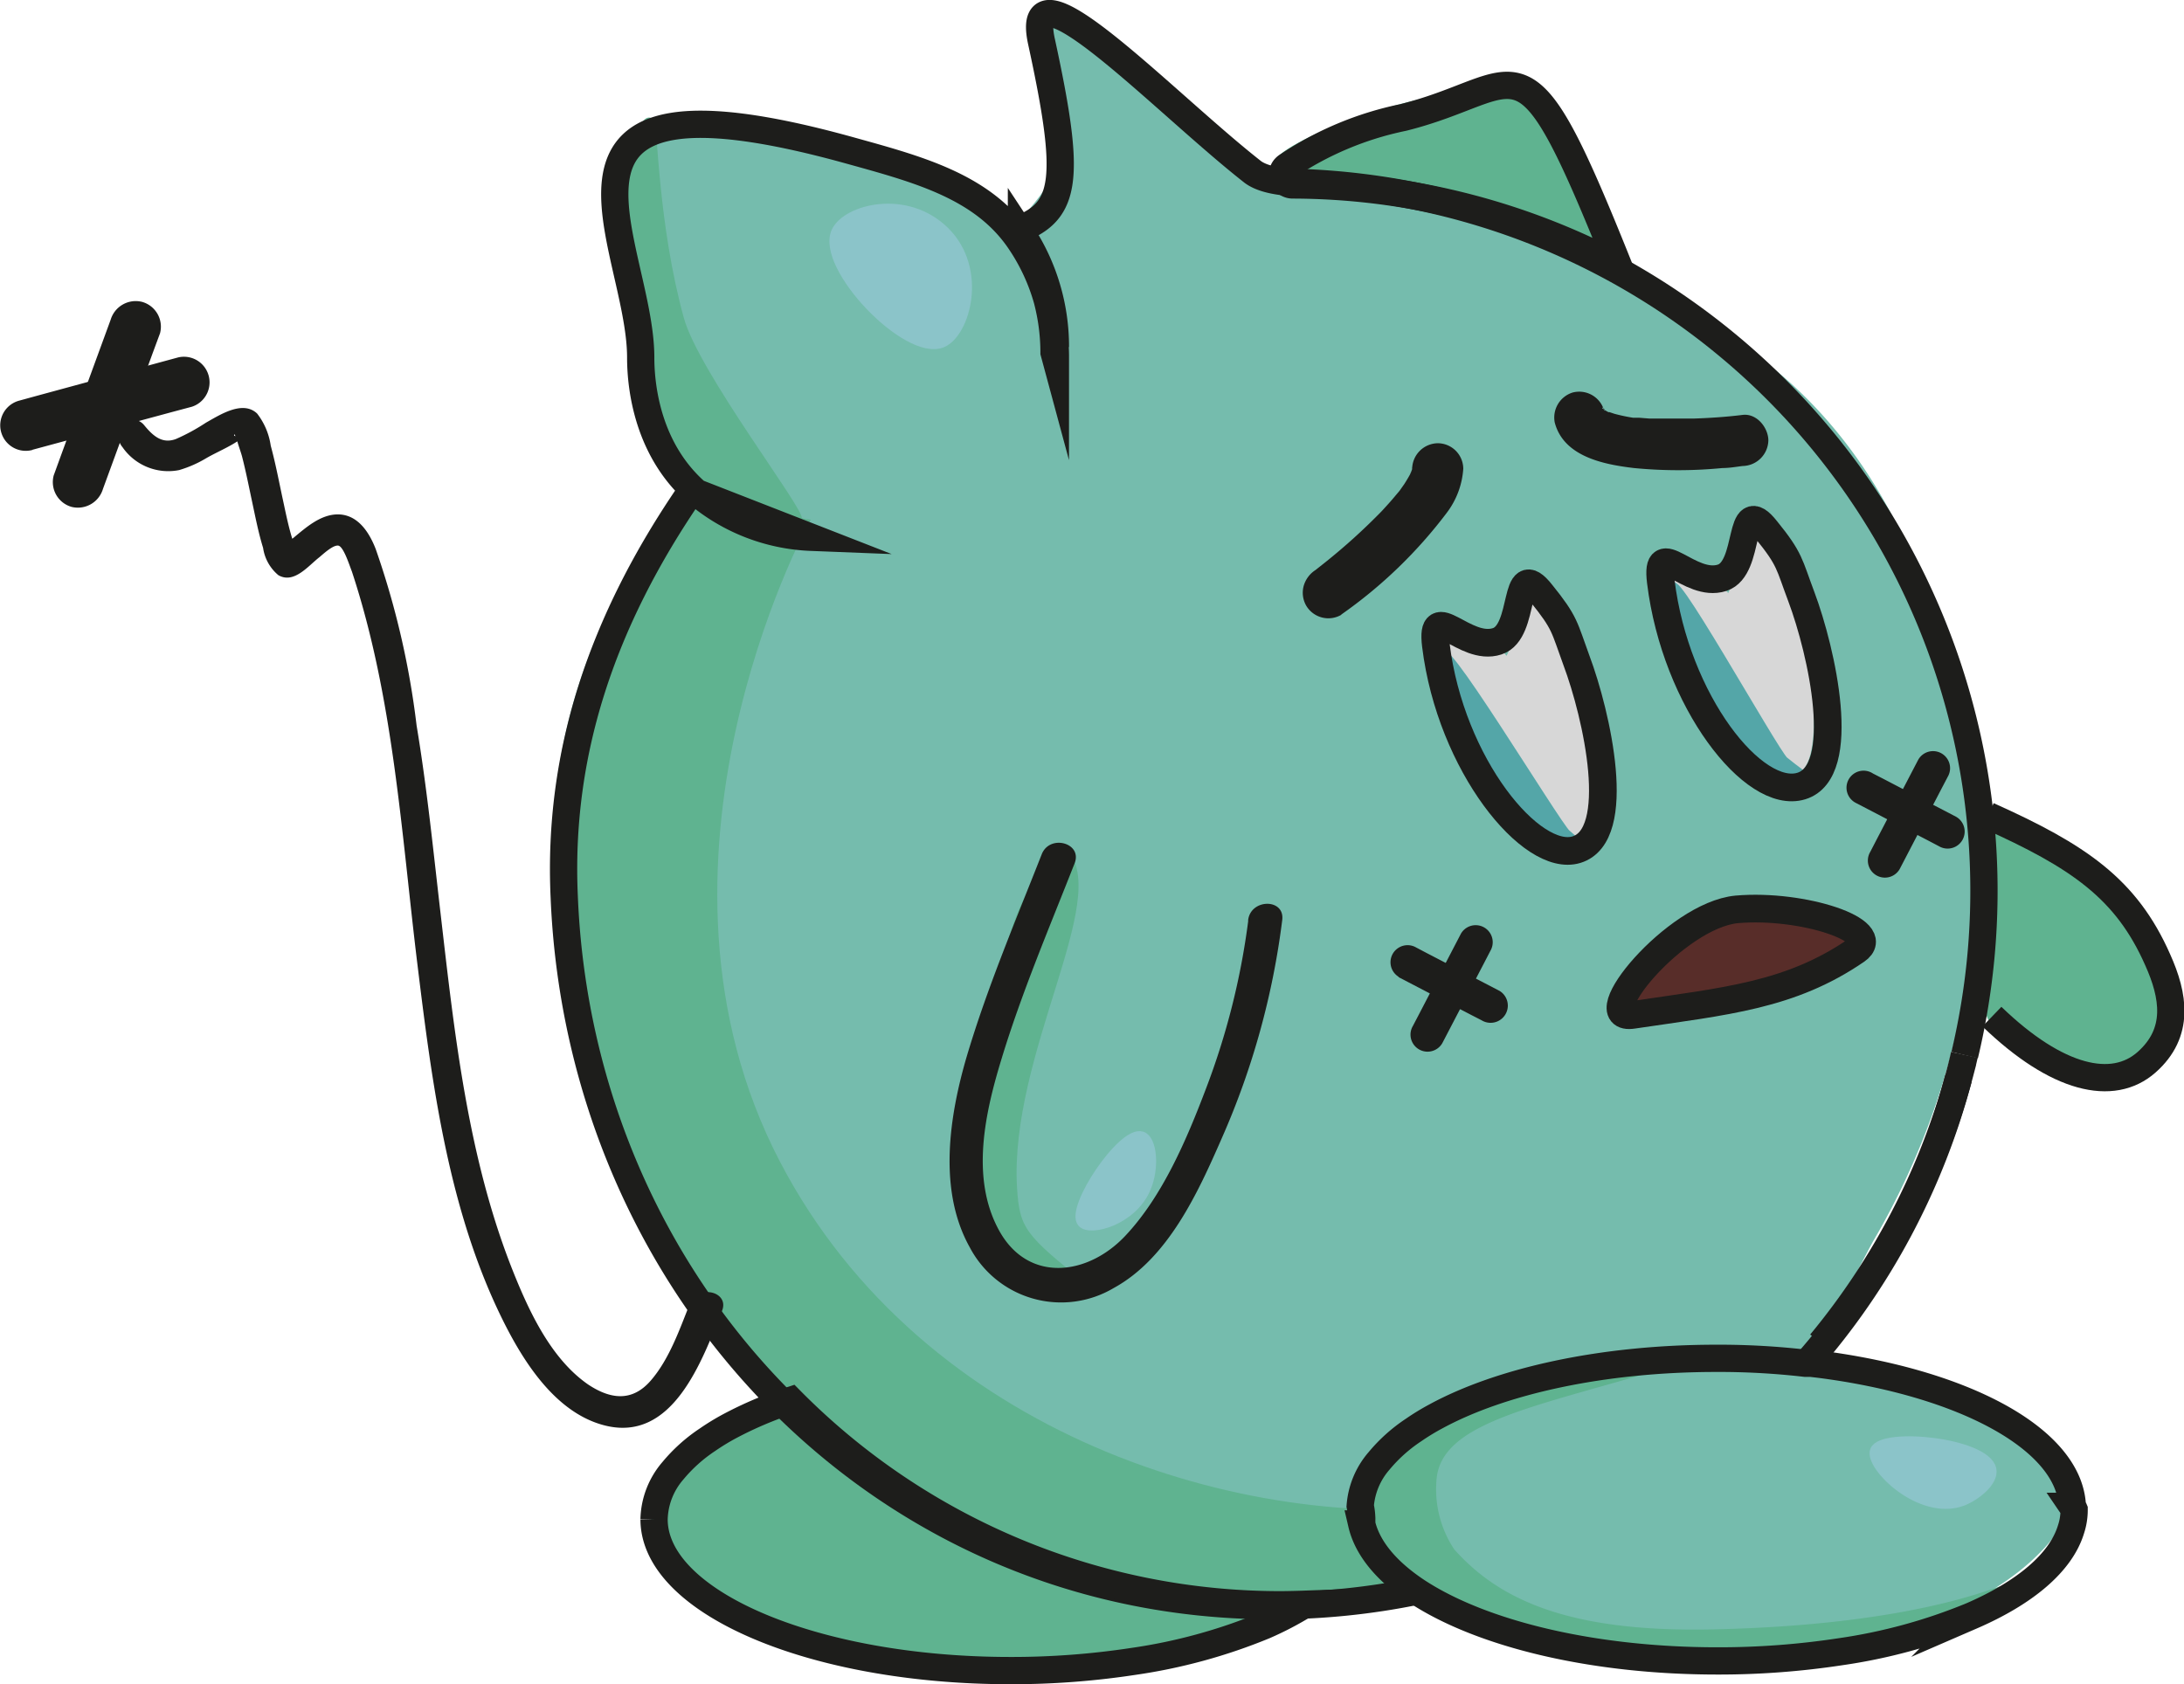 <svg xmlns="http://www.w3.org/2000/svg" viewBox="0 0 160.21 123.57"><defs><style>.cls-1{fill:#75bcad;stroke:#75bcad;}.cls-1,.cls-2,.cls-4,.cls-5,.cls-6,.cls-7,.cls-8,.cls-9{stroke-miterlimit:10;}.cls-1,.cls-2{stroke-width:0.75px;}.cls-2{fill:#5fb390;stroke:#5fb390;}.cls-3{fill:#1d1d1b;}.cls-4{fill:#8bc4c9;stroke:#8bc4c9;}.cls-4,.cls-5,.cls-6,.cls-7{stroke-width:0.75px;}.cls-5{fill:#d7d7d7;stroke:#d7d7d7;}.cls-6{fill:#582d29;stroke:#582d29;}.cls-7{fill:#54a6a8;stroke:#54a6a8;}.cls-8,.cls-9{fill:none;stroke:#1d1d1b;}.cls-8{stroke-width:2px;}.cls-9{stroke-width:2.03px;}</style></defs><g id="Capa_9" data-name="Capa 9"><path class="cls-1" d="M57,36.92A13.8,13.8,0,0,1,46.78,24.73c-.43-5.36-3.17-12,1.61-14.45,7.43-3.8,20.37,3.17,21.42,4,1.46,1.16,4.55,3.62,5,7.35C75.8,29,66.21,39,57,36.92Z"/><path class="cls-1" d="M76.16,1.6C90.23,23.44,40.53,22,40.81,64.25c.16,24.71,19.13,39.14,21.68,41,14.73,10.93,34.16,11.32,53,6.39,14-3.66,19.76-17.6,21.68-20.91A54.77,54.77,0,0,0,144,71.21a50.41,50.41,0,0,0-2.32-25.35c-.83-2.26-3.67-13.08-13.94-20.13-24.45-16.77-31-10.45-34.77-13C83.2,6,74.33-1.24,76.16,1.6Z"/><path class="cls-2" d="M77.92,62.49c3.26,3.27-4.26,14.81-3.69,24.65.19,3.17.7,3.75,5.38,7.46.6.48-2.1,0-3.59-1.29-1.27-1.06-4.61-1.4-3.54-15.19.24-3.1,2.19-12.91,4.29-13.54C77.52,64.36,77.23,61.8,77.92,62.49Z"/><path class="cls-2" d="M93.71,12.25c-.17-1.28,10.55-5.8,17.65-5.36,2.06.13,6.39,9.52,5.68,10.58s-4.49-1.82-13-3.58C97.16,12.46,93.82,13.07,93.71,12.25Z"/><path class="cls-2" d="M47.62,9c-.28-.17-6,8.58,2.68,24.36,2.15,3.89,7.84,5.31,8.16,4.81s-7.52-10.65-8.65-14.72C47.87,16.44,47.87,9.11,47.62,9Z"/><path class="cls-2" d="M50.74,36.36C39.38,54.27,38.91,67.94,44.46,82.88c8.82,23.8,33.92,40,64.44,31.42,12.64-3.56,21.12-11.76,21.52-13.1.27-.9-8.83,7.92-22.73,9.62-16.23,2-40.14-5-50.8-25.4-11.52-22.08,2-47,2-47C54.88,37.83,51.41,35.29,50.74,36.36Z"/><path class="cls-1" d="M101.91,109.08c2.42-10.56,38.52-11,45.68-4.84,2.91,2.52,4.42,5.51,3.87,6.58-6.52,12.68-41.71,14.66-48.39,3.29A7,7,0,0,1,101.91,109.08Z"/><path class="cls-2" d="M48.71,109.41c-3.25,5,8,9.62,10.45,10.32,12,3.41,24.91,4.39,33-1.42.55-.39-27.91-10.41-32.39-14.32S49.74,107.83,48.71,109.41Z"/><path class="cls-2" d="M145.36,61.15c-.13,15.74.74,13.7,3,15,8.12,4.64,9.54,1.29,10.06-.65C160.33,68.21,145.37,59.27,145.36,61.15Z"/><path class="cls-2" d="M120.44,100.48c-3.4-.88-20.73,4.2-20.72,9.36,0,4.14,4.65,9,10.64,9.89,25.06,3.87,36.74-2.51,36.68-3,0-.28-5.68,2.84-21.3,3.19-10.82.25-16-2.25-19.35-6a8.33,8.33,0,0,1-1.35-5.71C105.69,104.18,111.81,103,120.44,100.48Z"/></g><g id="Capa_10" data-name="Capa 10"><path class="cls-3" d="M7.55,35.88l3.66-10,.53-1.43a1.89,1.89,0,0,0-1.31-2.3,1.92,1.92,0,0,0-2.31,1.3l-3.66,10-.52,1.43a1.89,1.89,0,0,0,1.31,2.31,1.92,1.92,0,0,0,2.3-1.31Z"/><path class="cls-3" d="M2.38,33l10.24-2.77,1.46-.39a1.88,1.88,0,0,0-1-3.62L2.85,29l-1.46.4a1.87,1.87,0,0,0,1,3.61Z"/><path class="cls-3" d="M98.39,45.09a34.4,34.4,0,0,0,7.75-7.48,6,6,0,0,0,1.2-3.22,1.88,1.88,0,0,0-1.87-1.87,1.91,1.91,0,0,0-1.88,1.87.77.77,0,0,1,0,.22s.11-.56,0-.32a.53.53,0,0,0,0,.12c-.06.23-.33.71,0,.11a11.77,11.77,0,0,1-.58,1l-.38.54.13-.17-.12.15-.27.32c-.32.39-.67.77-1,1.13a44.67,44.67,0,0,1-4.21,3.81l-.72.57c-.29.23.45-.34.16-.12l-.08.06A2.05,2.05,0,0,0,95.63,43a1.91,1.91,0,0,0,.19,1.44,1.89,1.89,0,0,0,2.57.67Z"/><path class="cls-3" d="M105.8,76.54l3.09-5.93.44-.85a1.25,1.25,0,1,0-2.16-1.26l-3.09,5.94-.44.84a1.25,1.25,0,0,0,2.16,1.26Z"/><path class="cls-3" d="M114.05,31c.66,2.51,3.61,3.08,5.81,3.34a33.51,33.51,0,0,0,6.49,0c.5,0,1-.09,1.49-.15a1.92,1.92,0,0,0,1.88-1.87c0-.92-.83-2-1.88-1.88-1.2.15-2.42.23-3.63.27-1.06,0-2.13,0-3.2,0l-.75-.06-.4,0-.17,0c-.23,0,.5.08.11,0a12.83,12.83,0,0,1-1.37-.29l-.36-.12-.12,0c-.29-.09.34.18.16.07l-.53-.3c-.19-.09.35.34.09.07a.3.3,0,0,0-.08-.08c-.18-.14.12-.15.14.2,0-.05-.1-.14-.12-.2,0,.1.15.47.06.11a1.9,1.9,0,0,0-2.31-1.31A1.92,1.92,0,0,0,114.05,31Z"/><path class="cls-3" d="M102.57,71.68l5.36,2.79.76.39A1.25,1.25,0,0,0,110,72.7l-5.35-2.78-.76-.4a1.25,1.25,0,0,0-1.27,2.16Z"/><path class="cls-3" d="M139.35,63.77l3.09-5.94.44-.84a1.25,1.25,0,0,0-2.16-1.26l-3.09,5.93-.44.85a1.25,1.25,0,1,0,2.16,1.26Z"/><path class="cls-3" d="M136.12,58.9l5.36,2.79.76.4a1.25,1.25,0,0,0,1.26-2.16l-5.35-2.79-.76-.39a1.25,1.25,0,1,0-1.27,2.15Z"/><path class="cls-4" d="M61.36,17c-1.17,2.53,5.2,9.18,7.74,8.13,1.69-.7,3-5.35.19-8.13S62.12,15.37,61.36,17Z"/><path class="cls-4" d="M79.4,89.69c.57.64,3.6-.13,4.63-2.49.66-1.5.47-3.56-.27-3.81C82.36,82.93,78.51,88.69,79.4,89.69Z"/><path class="cls-4" d="M137.55,106.44c-.41,1.09,3.32,4.81,6.39,3.68,1-.39,2.32-1.44,2.13-2.32C145.64,105.84,138.06,105.09,137.55,106.44Z"/><path class="cls-5" d="M115.49,62.21c3.22-.25.48-15.75-2.33-18.32-1.76-1.61-1.68,6.15-3,4.39-.8-1.09-2.71,0-5.16-1.81C104.59,46.15,110.57,62.6,115.49,62.21Z"/><path class="cls-5" d="M131.33,56.59c3-.23.44-14.5-2.14-16.87-1.62-1.48-1.55,5.66-2.73,4-.74-1-2.5,0-4.75-1.66C121.3,41.8,126.81,57,131.33,56.59Z"/><path class="cls-6" d="M121.13,73.76c3.1.78,9.29-2.32,13.94-3.67,3-.87-1.88-3.65-7.23-2.71S118.13,73,121.13,73.76Z"/><path class="cls-7" d="M122.74,43.6c3.55,11.78,5.49,12.31,7.62,12.67,1.77.3,2.42,1.17.48-.41C130.13,55.28,121.69,40.09,122.74,43.6Z"/><path class="cls-7" d="M105.84,48.6c3.55,11.78,6,11.22,7.61,12.67,1.29,1.17,3.36,1.53,1.42-.06C114.16,60.63,104.78,45.09,105.84,48.6Z"/></g><g id="Capa_2" data-name="Capa 2"><g id="Capa_1" data-name="Capa 1"><path class="cls-8" d="M94.82,13.57a51.58,51.58,0,0,1,23.91,5.94C111.5,1.45,112,6.35,102.93,8.62a23.88,23.88,0,0,0-8.57,3.61A.75.75,0,0,0,94.82,13.57Z"/><path class="cls-9" d="M115.64,48.45c1.5,4,3.49,12.83,0,13.89-3.28,1-9.23-6.22-10.31-15-.42-3.43,2.1.5,4.5-.29,2.16-.7,1.1-6.23,3.24-3.51C114.84,45.73,114.74,46,115.64,48.45Z"/><path class="cls-9" d="M132.14,43.78c1.5,4,3.48,12.82,0,13.89s-9.23-6.22-10.31-15c-.42-3.42,2.09.51,4.5-.28,2.16-.7,1.1-6.23,3.24-3.51C131.34,41.06,131.23,41.37,132.14,43.78Z"/><path class="cls-9" d="M136.18,69.72c2.06-1.42-3.92-3.42-8.78-3-4.51.43-10.94,8.26-7.61,7.74C126.6,73.45,131.33,73.05,136.18,69.72Z"/><path class="cls-8" d="M74.74,16.83c3.51-1.36,3.85-3.71,1.66-13.78-1.45-6.63,9,4.47,15.48,9.55,1.2.93,4,.81,4,.81a52,52,0,0,1,48.24,64"/><path class="cls-8" d="M133.56,98.55a52.08,52.08,0,0,0,10.1-19.41"/><path class="cls-8" d="M144.1,77.39c-.13.59-.28,1.17-.44,1.75A51.7,51.7,0,0,1,132.54,100"/><path class="cls-8" d="M104,116.73a52.24,52.24,0,0,1-10.61,1.08c-28.73,0-50.83-23.33-52-52C40.91,55.4,44.07,45.66,50.73,36l.21.08,8.56,3.34A13.79,13.79,0,0,1,50.94,36C47.64,33,47,28.71,47,26.23,47,17.83,37.17,4.09,62.21,11c5,1.39,9.78,2.61,12.53,6.58A14.83,14.83,0,0,1,76.82,22a15.17,15.17,0,0,1,.6,4.23l-.1-.37a15.3,15.3,0,0,0-2.68-8.63l.29-.11a15.1,15.1,0,0,1,2.49,8.34"/></g><g id="Capa_5" data-name="Capa 5"><path class="cls-8" d="M95.75,117.7a23.61,23.61,0,0,1-3,1.57,40.25,40.25,0,0,1-9.64,2.63,59.1,59.1,0,0,1-9,.67c-14.43,0-26.13-5-26.13-11.1a5.64,5.64,0,0,1,1.38-3.56,11.65,11.65,0,0,1,2.54-2.28,17,17,0,0,1,1.64-1A27.69,27.69,0,0,1,58,102.74a50.5,50.5,0,0,0,36.08,15Q94.91,117.73,95.75,117.7Z"/><path class="cls-8" d="M152.15,110.76a4.53,4.53,0,0,1-.23,1.45c-.75,2.46-3.4,4.66-7.3,6.35a40.25,40.25,0,0,1-9.64,2.63,59.1,59.1,0,0,1-9,.67c-9.2,0-17.3-2-22-5.07l-.09-.06c-2.17-1.45-3.58-3.12-4-4.92a2.44,2.44,0,0,0,0-.27,1.34,1.34,0,0,0,0-.2,4.82,4.82,0,0,0-.11-.85,5.69,5.69,0,0,1,1.37-3.29,11.65,11.65,0,0,1,2.54-2.28,17,17,0,0,1,1.64-1c4.78-2.6,12.22-4.26,20.57-4.26a54.91,54.91,0,0,1,6.52.36l.41,0,.6.07c10.62,1.35,18.39,5.5,18.59,10.43A1.34,1.34,0,0,1,152.15,110.76Z"/><path class="cls-3" d="M50.65,95.54c-.78,1.94-1.53,4.16-2.92,5.76s-3,1.34-4.6.27c-2.69-1.87-4.29-5.29-5.47-8.23-3.33-8.31-4.31-17.4-5.33-26.22-.54-4.64-1-9.28-1.77-13.89a61.15,61.15,0,0,0-3-12.95c-.47-1.21-1.3-2.53-2.77-2.54-1.27,0-2.33.95-3.25,1.71-.17.15-.74.48-.8.66s1,.2,1,.26a5.14,5.14,0,0,0-.3-.84c-.31-1-.52-2.1-.75-3.15-.26-1.23-.5-2.47-.83-3.68a5,5,0,0,0-1-2.36c-1.06-1-2.73.1-3.75.67a14.83,14.83,0,0,1-2.18,1.19c-1,.39-1.68-.18-2.35-1-.93-1.13-2.53.49-1.6,1.6a4.08,4.08,0,0,0,4.16,1.69,8.51,8.51,0,0,0,2-.88c.75-.43,1.64-.8,2.35-1.28s-.52-.17-.29-.47c0,0,.15.28.15.28.08.4.28.9.4,1.33.29,1.12.51,2.25.75,3.37s.46,2.26.8,3.36a3.2,3.2,0,0,0,1.12,2c1.14.66,2.18-.67,3-1.31.29-.24,1-.91,1.39-.86s.83,1.47,1,1.89c3.05,9.23,3.63,19.16,4.8,28.75,1.09,8.92,2.29,18.26,6.37,26.38,1.51,3,3.82,6.58,7.29,7.51,5.09,1.37,7.24-4.76,8.7-8.4.54-1.35-1.65-1.94-2.19-.6Z"/></g><g id="Capa_4" data-name="Capa 4"><path class="cls-3" d="M91.56,67.6a53.78,53.78,0,0,1-3.1,12.29c-1.4,3.69-3.18,7.89-5.93,10.8s-7.11,3.46-9.24-.41-1-8.72.17-12.56c1.48-4.88,3.51-9.64,5.37-14.38.59-1.5-1.82-2.15-2.41-.67-1.92,4.89-4,9.78-5.5,14.83-1.29,4.4-2.12,9.82.21,14a7.57,7.57,0,0,0,10.57,3c4-2.19,6.18-7,7.93-11a57.09,57.09,0,0,0,4.43-16c.2-1.59-2.3-1.58-2.5,0Z"/><path class="cls-8" d="M146.12,74.59c4.79,4.62,8.87,5.53,11.34,3.35s2-4.9.82-7.52c-2.3-5.22-5.8-7.6-12.44-10.58"/></g></g></svg>